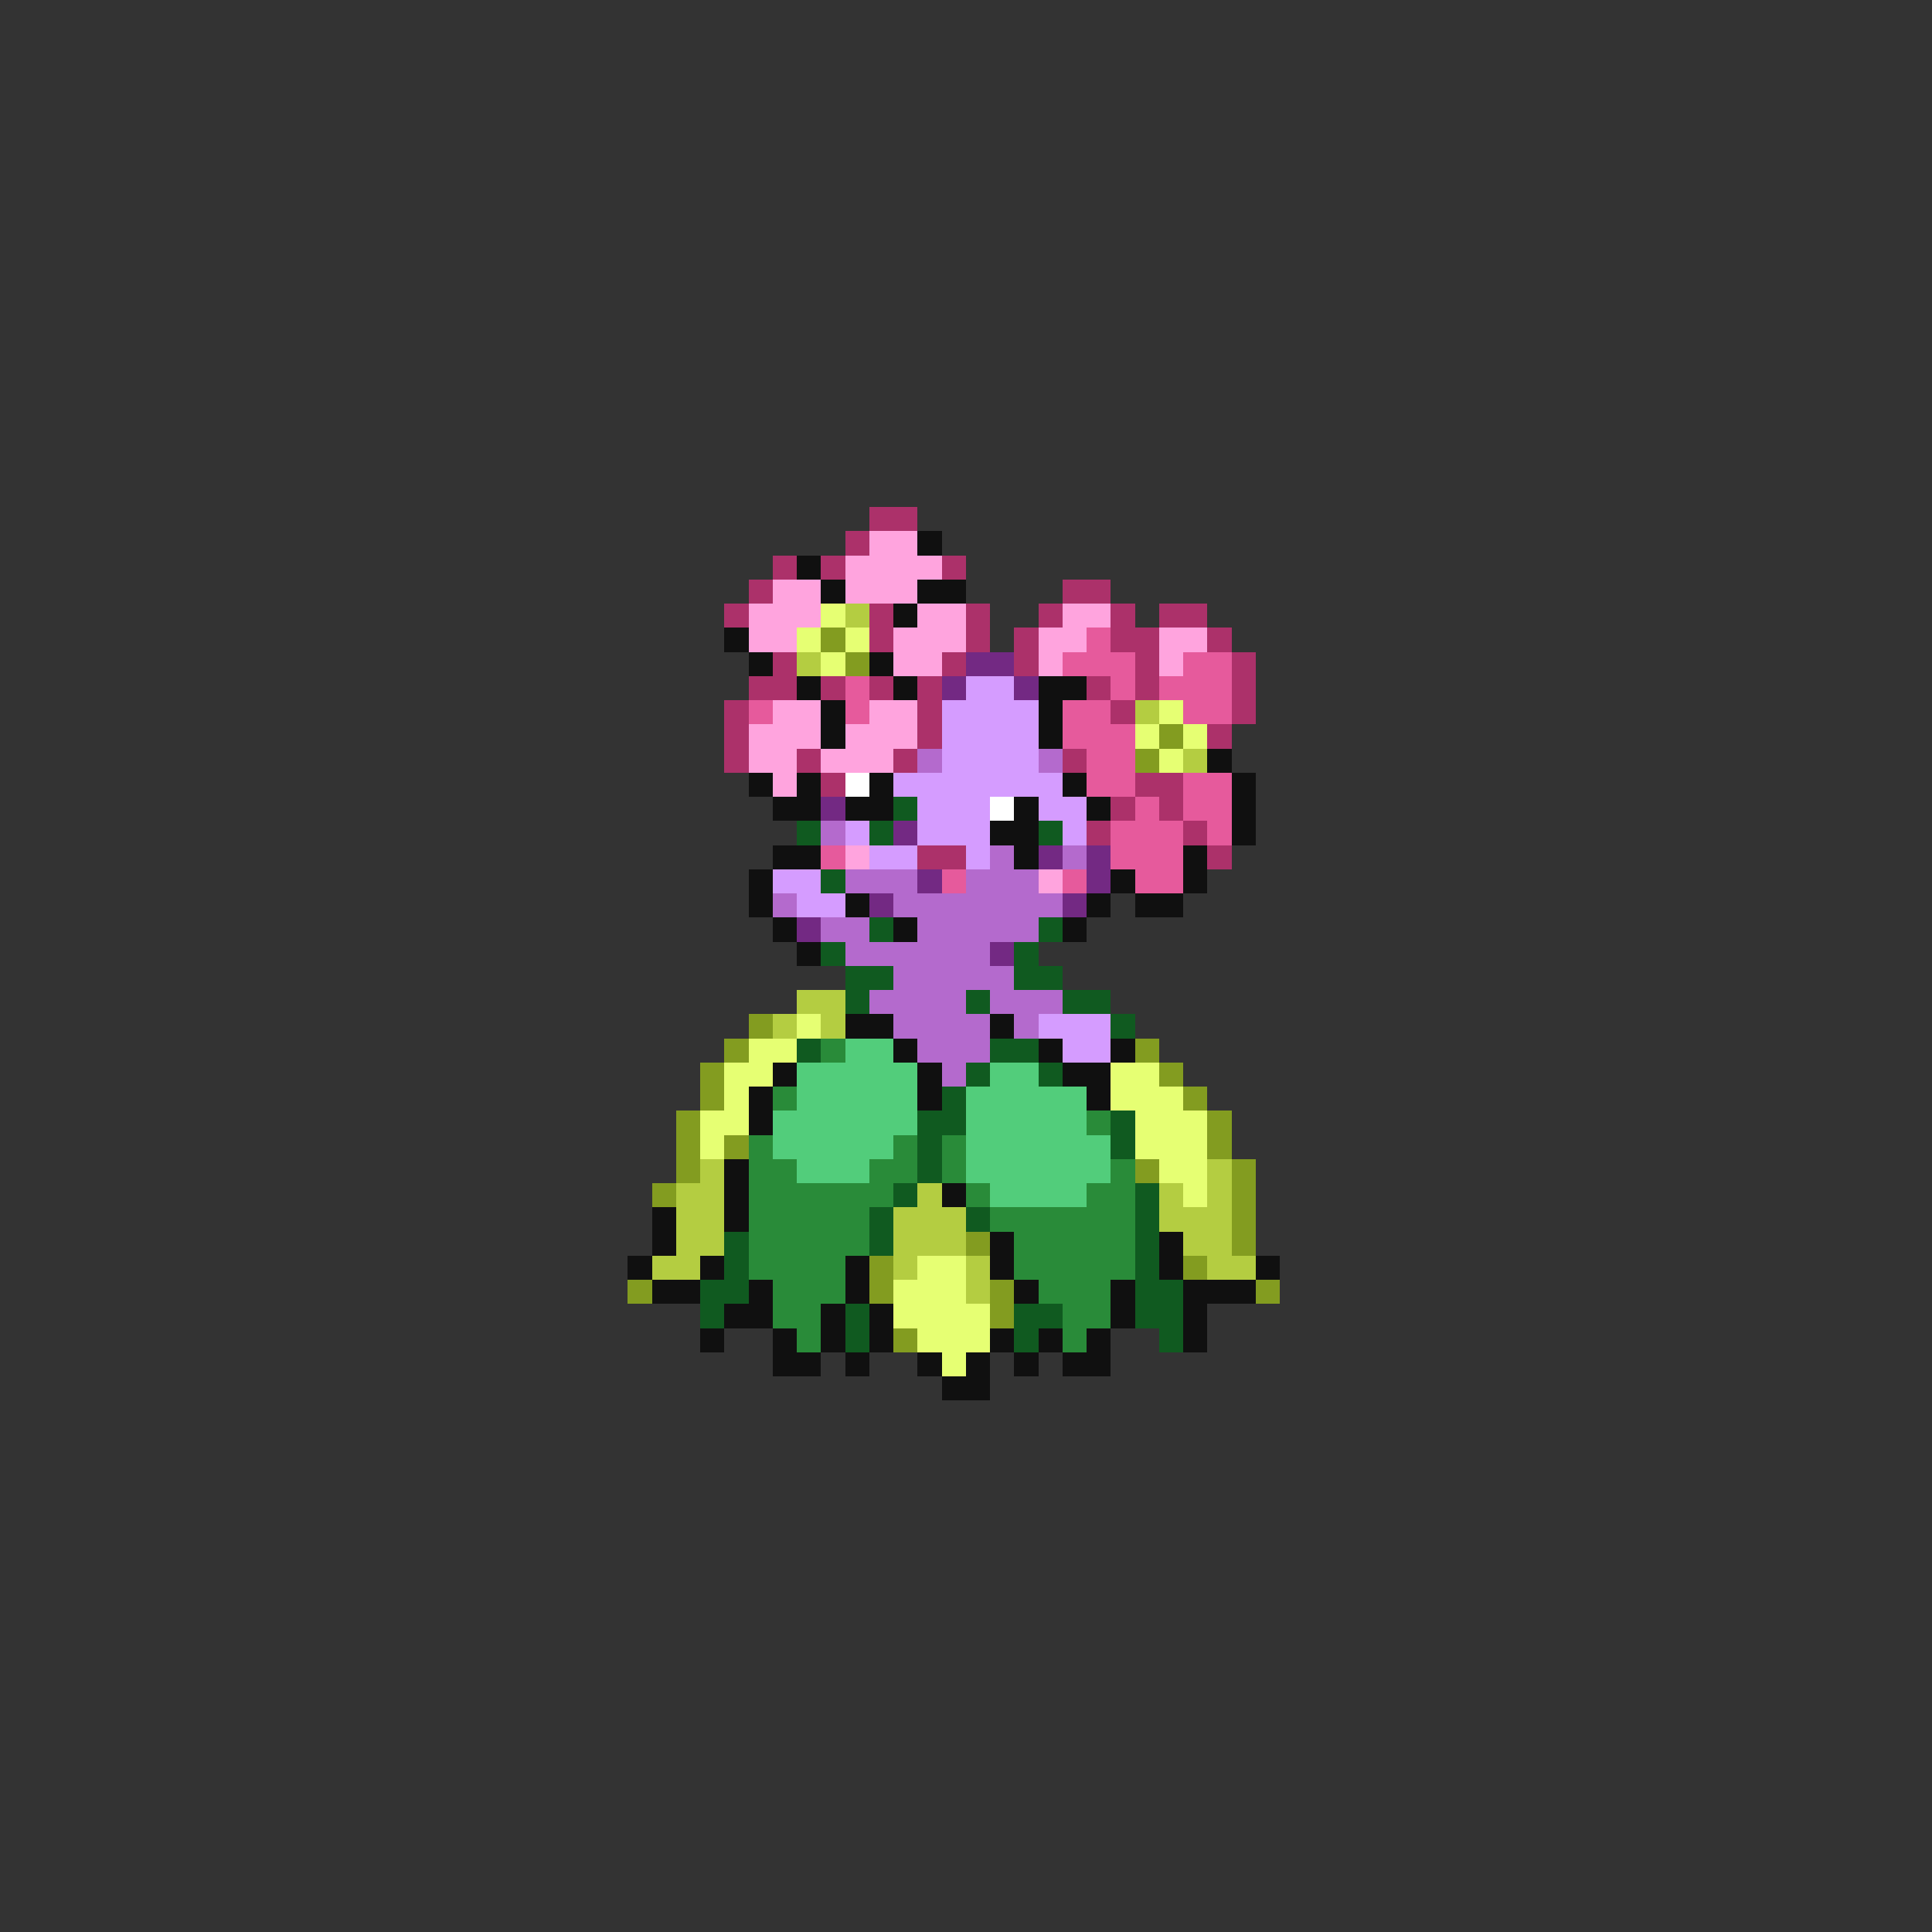 <svg xmlns="http://www.w3.org/2000/svg" viewBox="0 -0.5 80 80" shape-rendering="crispEdges">
<rect x="0" y="-0.5" width="80" height="80" fill="#333333" stroke="none"/>
<path stroke="#ac316a" d="M36 21h2M35 22h1M32 23h1M34 23h1M39 23h1M31 24h1M44 24h2M30 25h1M36 25h1M40 25h1M43 25h1M46 25h1M48 25h2M36 26h1M40 26h1M42 26h1M46 26h2M50 26h1M32 27h1M39 27h1M42 27h1M47 27h1M51 27h1M31 28h2M34 28h1M36 28h1M38 28h1M45 28h1M47 28h1M51 28h1M30 29h1M38 29h1M46 29h1M51 29h1M30 30h1M38 30h1M50 30h1M30 31h1M33 31h1M37 31h1M44 31h1M34 32h1M47 32h2M46 33h1M48 33h1M45 34h1M49 34h1M38 35h2M50 35h1" />
<path stroke="#ffa4de" d="M36 22h2M35 23h4M32 24h2M35 24h3M31 25h3M38 25h2M44 25h2M31 26h2M37 26h3M43 26h2M48 26h2M37 27h2M43 27h1M48 27h1M32 29h2M36 29h2M31 30h3M35 30h3M31 31h2M34 31h3M32 32h1M35 35h1M43 36h1" />
<path stroke="#101010" d="M38 22h1M33 23h1M34 24h1M38 24h2M37 25h1M30 26h1M31 27h1M36 27h1M33 28h1M37 28h1M43 28h2M34 29h1M43 29h1M34 30h1M43 30h1M50 31h1M31 32h1M33 32h1M36 32h1M44 32h1M51 32h1M32 33h2M35 33h2M42 33h1M45 33h1M51 33h1M41 34h2M51 34h1M32 35h2M42 35h1M49 35h1M31 36h1M46 36h1M49 36h1M31 37h1M35 37h1M45 37h1M47 37h2M32 38h1M37 38h1M44 38h1M33 39h1M35 42h2M41 42h1M37 43h1M43 43h1M46 43h1M32 44h1M38 44h1M44 44h2M31 45h1M38 45h1M45 45h1M31 46h1M30 48h1M30 49h1M39 49h1M27 50h1M30 50h1M27 51h1M41 51h1M48 51h1M26 52h1M29 52h1M35 52h1M41 52h1M48 52h1M52 52h1M27 53h2M31 53h1M35 53h1M42 53h1M46 53h1M49 53h3M30 54h2M34 54h1M36 54h1M46 54h1M49 54h1M29 55h1M32 55h1M34 55h1M36 55h1M41 55h1M43 55h1M45 55h1M49 55h1M32 56h2M35 56h1M38 56h1M40 56h1M42 56h1M44 56h2M39 57h2" />
<path stroke="#e6ff73" d="M34 25h1M33 26h1M35 26h1M34 27h1M48 29h1M47 30h1M49 30h1M48 31h1M33 42h1M31 43h2M30 44h2M46 44h2M30 45h1M46 45h3M29 46h2M47 46h3M29 47h1M47 47h3M48 48h2M49 49h1M38 52h2M37 53h3M37 54h4M38 55h3M39 56h1" />
<path stroke="#b4cd41" d="M35 25h1M33 27h1M47 29h1M49 31h1M33 41h2M32 42h1M34 42h1M29 48h1M50 48h1M28 49h2M38 49h1M48 49h1M50 49h1M28 50h2M37 50h3M48 50h3M28 51h2M37 51h3M49 51h2M27 52h2M37 52h1M40 52h1M50 52h2M40 53h1" />
<path stroke="#839c20" d="M34 26h1M35 27h1M48 30h1M47 31h1M31 42h1M30 43h1M47 43h1M29 44h1M48 44h1M29 45h1M49 45h1M28 46h1M50 46h1M28 47h1M30 47h1M50 47h1M28 48h1M47 48h1M51 48h1M27 49h1M51 49h1M51 50h1M40 51h1M51 51h1M36 52h1M49 52h1M26 53h1M36 53h1M41 53h1M52 53h1M41 54h1M37 55h1" />
<path stroke="#e65a9c" d="M45 26h1M44 27h3M49 27h2M35 28h1M46 28h1M48 28h3M31 29h1M35 29h1M44 29h2M49 29h2M44 30h3M45 31h2M45 32h2M49 32h2M47 33h1M49 33h2M46 34h3M50 34h1M34 35h1M46 35h3M39 36h1M44 36h1M47 36h2" />
<path stroke="#732983" d="M40 27h2M39 28h1M42 28h1M34 33h1M37 34h1M43 35h1M45 35h1M38 36h1M45 36h1M36 37h1M44 37h1M33 38h1M41 39h1" />
<path stroke="#d59cff" d="M40 28h2M39 29h4M39 30h4M39 31h4M37 32h7M38 33h3M43 33h2M35 34h1M38 34h3M44 34h1M36 35h2M40 35h1M32 36h2M33 37h2M43 42h3M44 43h2" />
<path stroke="#b46acd" d="M38 31h1M43 31h1M34 34h1M41 35h1M44 35h1M35 36h3M40 36h3M32 37h1M37 37h7M34 38h2M38 38h5M35 39h6M37 40h5M36 41h4M41 41h3M37 42h4M42 42h1M38 43h3M39 44h1" />
<path stroke="#ffffff" d="M35 32h1M41 33h1" />
<path stroke="#105a20" d="M37 33h1M33 34h1M36 34h1M43 34h1M34 36h1M36 38h1M43 38h1M34 39h1M42 39h1M35 40h2M42 40h2M35 41h1M40 41h1M44 41h2M46 42h1M33 43h1M41 43h2M40 44h1M43 44h1M39 45h1M38 46h2M46 46h1M38 47h1M46 47h1M38 48h1M37 49h1M47 49h1M36 50h1M40 50h1M47 50h1M30 51h1M36 51h1M47 51h1M30 52h1M47 52h1M29 53h2M47 53h2M29 54h1M35 54h1M42 54h2M47 54h2M35 55h1M42 55h1M48 55h1" />
<path stroke="#298b39" d="M34 43h1M32 45h1M45 46h1M31 47h1M37 47h1M39 47h1M31 48h2M36 48h2M39 48h1M46 48h1M31 49h6M40 49h1M45 49h2M31 50h5M41 50h6M31 51h5M42 51h5M31 52h4M42 52h5M32 53h3M43 53h3M32 54h2M44 54h2M33 55h1M44 55h1" />
<path stroke="#52cd7b" d="M35 43h2M33 44h5M41 44h2M33 45h5M40 45h5M32 46h6M40 46h5M32 47h5M40 47h6M33 48h3M40 48h6M41 49h4" />
</svg>